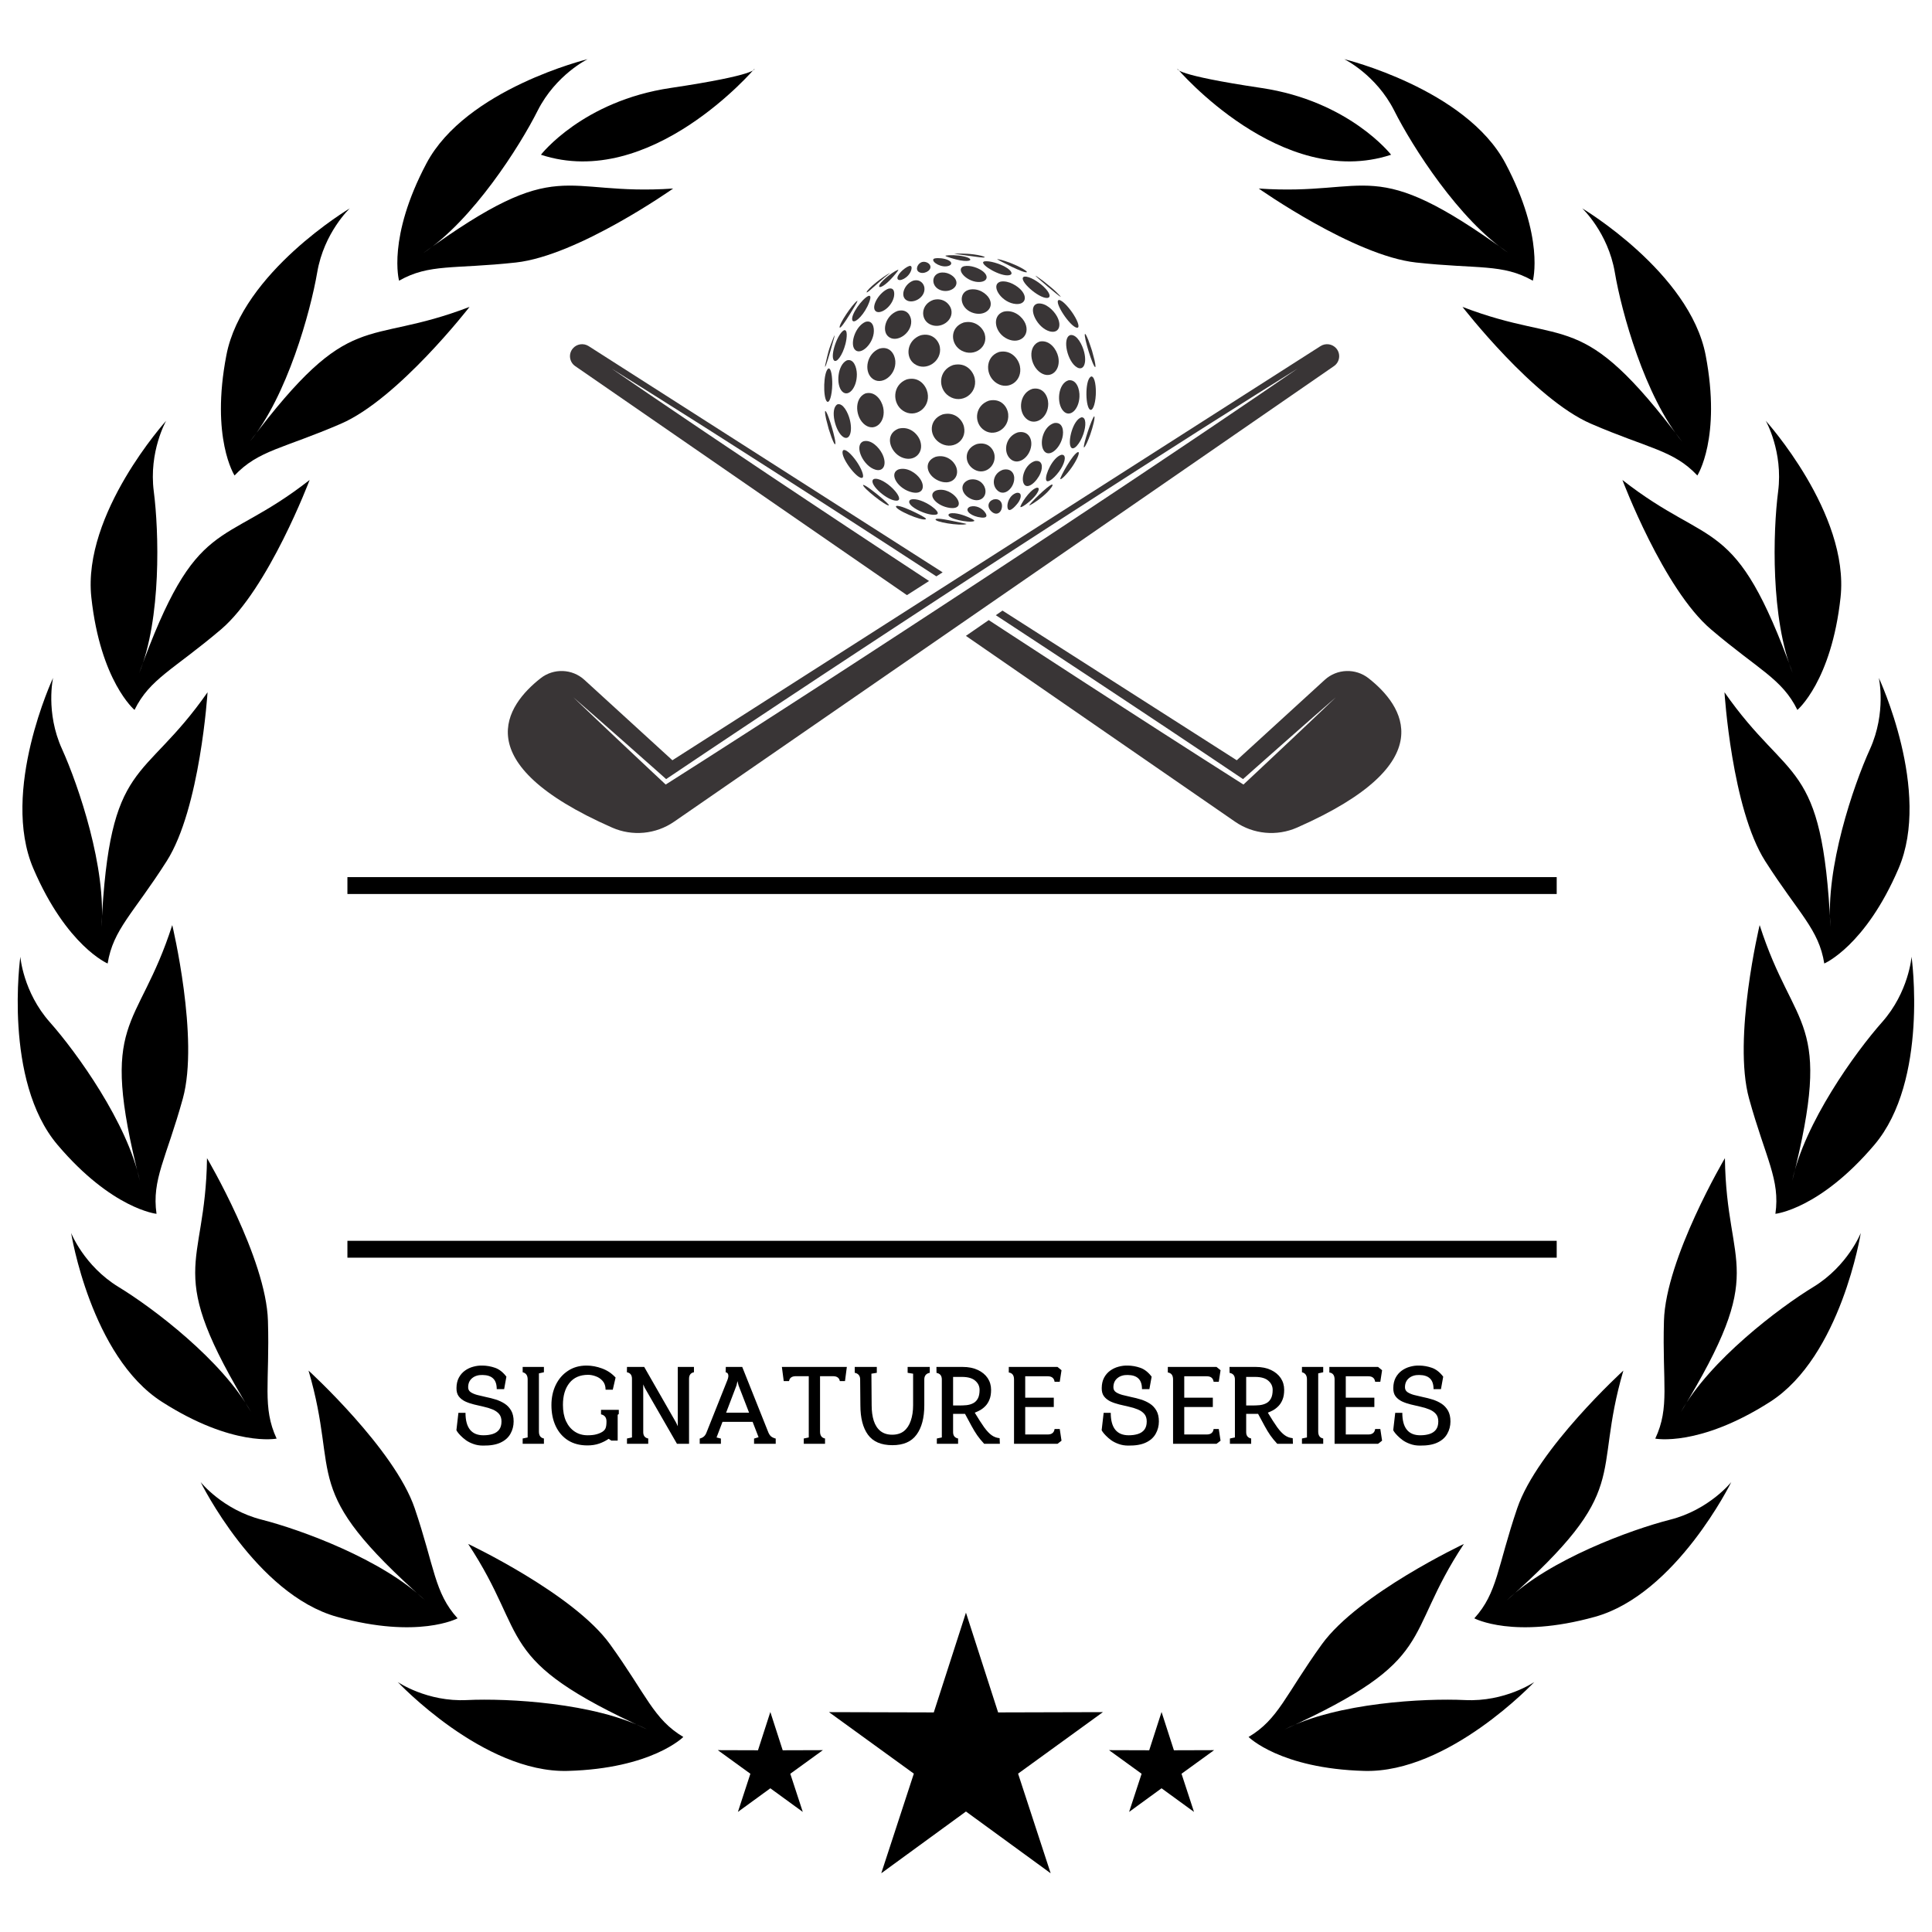 <svg xmlns="http://www.w3.org/2000/svg" xmlns:xlink="http://www.w3.org/1999/xlink" width="500" zoomAndPan="magnify" viewBox="0 0 375 375" height="500" preserveAspectRatio="xMidYMid meet" version="1.2"><defs><clipPath id="f181d3c844"><path d="M 77 11.484 L 131 11.484 L 131 55 L 77 55 Z M 77 11.484 "/></clipPath><clipPath id="1ed06eea23"><path d="M 244 11.484 L 298 11.484 L 298 55 L 244 55 Z M 244 11.484 "/></clipPath><clipPath id="02eec7a3f8"><path d="M 183 49.148 L 189 49.148 L 189 51 L 183 51 Z M 183 49.148 "/></clipPath><clipPath id="223af89681"><path d="M 185 49.148 L 192 49.148 L 192 50 L 185 50 Z M 185 49.148 "/></clipPath></defs><g id="9ffc921d81"><rect x="0" width="375" y="0" height="375" style="fill:#ffffff;fill-opacity:1;stroke:none;"/><rect x="0" width="375" y="0" height="375" style="fill:#ffffff;fill-opacity:1;stroke:none;"/><g clip-rule="nonzero" clip-path="url(#f181d3c844)"><path style=" stroke:none;fill-rule:evenodd;fill:#000000;fill-opacity:1;" d="M 77.461 54.484 C 77.461 54.484 75.117 46.16 82.785 31.691 C 90.477 17.227 114.059 11.484 114.059 11.484 C 114.059 11.484 107.895 14.488 104.363 21.469 C 100.859 28.453 91.742 42.758 82.203 49.082 C 109 29.664 108.633 38.098 130.656 36.594 C 130.656 36.594 112.188 49.637 100.121 50.953 C 88.078 52.27 83.336 51.137 77.461 54.484 Z M 77.461 54.484 "/></g><path style=" stroke:none;fill-rule:evenodd;fill:#000000;fill-opacity:1;" d="M 45.527 92.293 C 45.527 92.293 40.836 85.023 43.945 68.922 C 47.031 52.852 67.898 40.441 67.898 40.441 C 67.898 40.441 62.891 45.129 61.574 52.852 C 60.258 60.543 55.723 76.906 48.477 85.734 C 68.371 59.305 70.531 67.473 91.137 59.57 C 91.137 59.57 77.277 77.461 66.156 82.254 C 55.012 87.078 50.164 87.367 45.527 92.293 Z M 45.527 92.293 "/><path style=" stroke:none;fill-rule:evenodd;fill:#000000;fill-opacity:1;" d="M 26.109 137.797 C 26.109 137.797 19.496 132.238 17.73 115.953 C 15.965 99.672 32.25 81.676 32.25 81.676 C 32.25 81.676 28.848 87.629 29.852 95.402 C 30.852 103.148 31.352 120.09 27.004 130.684 C 38.254 99.566 42.707 106.758 60.098 93.164 C 60.098 93.164 52.113 114.32 42.895 122.172 C 33.645 130.023 29.086 131.738 26.109 137.797 Z M 26.109 137.797 "/><path style=" stroke:none;fill-rule:evenodd;fill:#000000;fill-opacity:1;" d="M 20.891 187.016 C 20.891 187.016 12.934 183.641 6.48 168.598 C 0.023 153.555 10.301 131.578 10.301 131.578 C 10.301 131.578 8.797 138.27 12.039 145.387 C 15.254 152.5 20.707 168.57 19.68 179.953 C 21.289 146.887 27.664 152.445 40.285 134.371 C 40.285 134.371 38.863 156.926 32.352 167.148 C 25.844 177.371 21.973 180.348 20.891 187.016 Z M 20.891 187.016 "/><path style=" stroke:none;fill-rule:evenodd;fill:#000000;fill-opacity:1;" d="M 30.379 235.602 C 30.379 235.602 21.762 234.703 11.168 222.215 C 0.578 209.727 3.949 185.699 3.949 185.699 C 3.949 185.699 4.477 192.547 9.668 198.398 C 14.859 204.246 24.766 218 27.137 229.199 C 18.969 197.133 26.688 200.586 33.434 179.559 C 33.434 179.559 38.703 201.559 35.488 213.23 C 32.25 224.93 29.43 228.91 30.379 235.602 Z M 30.379 235.602 "/><path style=" stroke:none;fill-rule:evenodd;fill:#000000;fill-opacity:1;" d="M 53.695 279.234 C 53.695 279.234 45.211 280.918 31.43 272.094 C 17.625 263.266 13.805 239.316 13.805 239.316 C 13.805 239.316 16.309 245.691 22.973 249.777 C 29.664 253.832 43.184 264.082 48.715 274.07 C 31.512 245.824 39.891 246.852 40.18 224.797 C 40.18 224.797 51.668 244.242 52.008 256.363 C 52.379 268.484 50.852 273.121 53.695 279.234 Z M 53.695 279.234 "/><path style=" stroke:none;fill-rule:evenodd;fill:#000000;fill-opacity:1;" d="M 88.816 314.117 C 88.816 314.117 81.176 318.203 65.422 313.828 C 49.637 309.453 38.941 287.664 38.941 287.664 C 38.941 287.664 43.207 293.039 50.797 294.965 C 58.359 296.887 74.301 302.711 82.52 310.641 C 57.781 288.691 66.105 287.215 59.887 266.031 C 59.887 266.031 76.594 281.262 80.492 292.75 C 84.391 304.238 84.285 309.113 88.816 314.117 Z M 88.816 314.117 "/><path style=" stroke:none;fill-rule:evenodd;fill:#000000;fill-opacity:1;" d="M 132.633 337.145 C 132.633 337.145 126.547 343.285 110.188 343.734 C 93.824 344.18 77.199 326.477 77.199 326.477 C 77.199 326.477 82.863 330.375 90.66 329.98 C 98.461 329.609 115.402 330.48 125.598 335.672 C 95.484 321.945 103.02 318.098 90.871 299.68 C 90.871 299.68 111.32 309.324 118.406 319.152 C 125.492 328.977 126.836 333.695 132.633 337.145 Z M 132.633 337.145 "/><path style=" stroke:none;fill-rule:evenodd;fill:#000000;fill-opacity:1;" d="M 104.996 30.035 C 104.996 30.035 113.082 19.598 130.184 17.07 C 147.285 14.516 146.441 13.355 146.441 13.355 C 146.441 13.355 126.285 37.043 104.996 30.035 Z M 104.996 30.035 "/><g clip-rule="nonzero" clip-path="url(#1ed06eea23)"><path style=" stroke:none;fill-rule:evenodd;fill:#000000;fill-opacity:1;" d="M 297.52 54.484 C 297.52 54.484 299.867 46.16 292.199 31.691 C 284.504 17.227 260.922 11.484 260.922 11.484 C 260.922 11.484 267.09 14.488 270.617 21.469 C 274.125 28.453 283.238 42.758 292.777 49.082 C 266.008 29.664 266.352 38.098 244.324 36.594 C 244.324 36.594 262.82 49.637 274.859 50.953 C 286.902 52.27 291.645 51.137 297.52 54.484 Z M 297.52 54.484 "/></g><path style=" stroke:none;fill-rule:evenodd;fill:#000000;fill-opacity:1;" d="M 329.453 92.293 C 329.453 92.293 334.145 85.023 331.062 68.922 C 327.953 52.852 307.109 40.441 307.109 40.441 C 307.109 40.441 312.117 45.129 313.434 52.852 C 314.727 60.543 319.258 76.906 326.504 85.734 C 306.609 59.305 304.477 67.473 283.871 59.57 C 283.871 59.57 297.703 77.461 308.824 82.254 C 319.969 87.078 324.844 87.367 329.453 92.293 Z M 329.453 92.293 "/><path style=" stroke:none;fill-rule:evenodd;fill:#000000;fill-opacity:1;" d="M 348.871 137.797 C 348.871 137.797 355.484 132.238 357.25 115.953 C 359.016 99.672 342.734 81.676 342.734 81.676 C 342.734 81.676 346.133 87.629 345.133 95.402 C 344.129 103.148 343.656 120.09 347.977 130.684 C 336.727 99.566 332.273 106.758 314.91 93.164 C 314.91 93.164 322.867 114.32 332.117 122.172 C 341.336 130.023 345.895 131.738 348.871 137.797 Z M 348.871 137.797 "/><path style=" stroke:none;fill-rule:evenodd;fill:#000000;fill-opacity:1;" d="M 354.09 187.016 C 354.09 187.016 362.047 183.641 368.5 168.598 C 374.984 153.555 364.68 131.578 364.68 131.578 C 364.68 131.578 366.184 138.27 362.969 145.387 C 359.727 152.5 354.273 168.57 355.301 179.953 C 353.695 146.887 347.344 152.445 334.723 134.371 C 334.723 134.371 336.121 156.926 342.629 167.148 C 349.164 177.371 353.035 180.348 354.09 187.016 Z M 354.09 187.016 "/><path style=" stroke:none;fill-rule:evenodd;fill:#000000;fill-opacity:1;" d="M 344.605 235.602 C 344.605 235.602 353.219 234.703 363.812 222.215 C 374.402 209.727 371.031 185.699 371.031 185.699 C 371.031 185.699 370.504 192.547 365.312 198.398 C 360.125 204.246 350.215 218 347.871 229.199 C 356.012 197.133 348.293 200.586 341.547 179.559 C 341.547 179.559 336.277 201.559 339.492 213.23 C 342.734 224.93 345.555 228.91 344.605 235.602 Z M 344.605 235.602 "/><path style=" stroke:none;fill-rule:evenodd;fill:#000000;fill-opacity:1;" d="M 321.285 279.234 C 321.285 279.234 329.77 280.918 343.578 272.094 C 357.355 263.266 361.176 239.316 361.176 239.316 C 361.176 239.316 358.676 245.691 352.008 249.777 C 345.344 253.832 331.801 264.082 326.266 274.07 C 343.496 245.824 335.094 246.852 334.805 224.797 C 334.805 224.797 323.316 244.242 322.973 256.363 C 322.629 268.484 324.156 273.121 321.285 279.234 Z M 321.285 279.234 "/><path style=" stroke:none;fill-rule:evenodd;fill:#000000;fill-opacity:1;" d="M 286.164 314.117 C 286.164 314.117 293.805 318.203 309.562 313.828 C 325.344 309.453 336.043 287.664 336.043 287.664 C 336.043 287.664 331.773 293.039 324.184 294.965 C 316.621 296.887 300.684 302.711 292.461 310.641 C 317.203 288.691 308.902 287.215 315.094 266.031 C 315.094 266.031 298.391 281.262 294.492 292.75 C 290.59 304.238 290.695 309.113 286.164 314.117 Z M 286.164 314.117 "/><path style=" stroke:none;fill-rule:evenodd;fill:#000000;fill-opacity:1;" d="M 242.348 337.145 C 242.348 337.145 248.461 343.285 264.824 343.734 C 281.184 344.18 297.809 326.477 297.809 326.477 C 297.809 326.477 292.145 330.375 284.32 329.98 C 276.52 329.609 259.578 330.48 249.383 335.672 C 279.5 321.945 271.988 318.098 284.137 299.68 C 284.137 299.68 263.688 309.324 256.574 319.152 C 249.488 328.977 248.172 333.695 242.348 337.145 Z M 242.348 337.145 "/><path style=" stroke:none;fill-rule:evenodd;fill:#000000;fill-opacity:1;" d="M 270.012 30.035 C 270.012 30.035 261.898 19.598 244.797 17.07 C 227.699 14.516 228.543 13.355 228.543 13.355 C 228.543 13.355 248.699 37.043 270.012 30.035 Z M 270.012 30.035 "/><path style=" stroke:none;fill-rule:evenodd;fill:#000000;fill-opacity:1;" d="M 187.492 313.012 L 193.734 332.379 L 214.074 332.324 L 197.609 344.262 L 203.934 363.602 L 187.492 351.613 L 171.051 363.602 L 177.375 344.262 L 160.906 332.324 L 181.246 332.379 Z M 187.492 313.012 "/><path style=" stroke:none;fill-rule:evenodd;fill:#000000;fill-opacity:1;" d="M 225.457 332.297 L 227.855 339.727 L 235.656 339.703 L 229.332 344.285 L 231.754 351.691 L 225.457 347.105 L 219.16 351.691 L 221.586 344.285 L 215.262 339.703 L 223.062 339.727 Z M 225.457 332.297 "/><path style=" stroke:none;fill-rule:evenodd;fill:#000000;fill-opacity:1;" d="M 149.523 332.297 L 151.922 339.727 L 159.719 339.703 L 153.395 344.285 L 155.82 351.691 L 149.523 347.105 L 143.227 351.691 L 145.648 344.285 L 139.328 339.703 L 147.125 339.727 Z M 149.523 332.297 "/><g style="fill:#000000;fill-opacity:1;"><g transform="translate(87.447, 280.243)"><path style="stroke:none" d="M 6.219 -15.188 C 7.039 -15.176 7.852 -15.031 8.656 -14.75 C 9.457 -14.469 10.188 -13.895 10.844 -13.031 L 10.406 -10.609 L 8.969 -10.609 C 8.969 -11.547 8.738 -12.234 8.281 -12.672 C 7.832 -13.117 7.141 -13.348 6.203 -13.359 C 5.391 -13.379 4.723 -13.176 4.203 -12.75 C 3.68 -12.32 3.422 -11.727 3.422 -10.969 C 3.422 -10.57 3.582 -10.258 3.906 -10.031 C 4.227 -9.812 4.648 -9.629 5.172 -9.484 C 5.691 -9.348 6.266 -9.211 6.891 -9.078 C 7.523 -8.953 8.156 -8.789 8.781 -8.594 C 9.414 -8.395 9.988 -8.129 10.5 -7.797 C 11.02 -7.461 11.441 -7.016 11.766 -6.453 C 12.086 -5.898 12.25 -5.195 12.25 -4.344 C 12.25 -3.469 12.039 -2.664 11.625 -1.938 C 11.219 -1.207 10.578 -0.641 9.703 -0.234 C 8.836 0.172 7.703 0.363 6.297 0.344 C 5.617 0.344 5 0.238 4.438 0.031 C 3.883 -0.164 3.398 -0.41 2.984 -0.703 C 2.578 -1.004 2.234 -1.301 1.953 -1.594 C 1.672 -1.883 1.461 -2.129 1.328 -2.328 C 1.203 -2.535 1.141 -2.641 1.141 -2.641 L 1.531 -6.016 L 2.906 -6.016 C 2.906 -3.109 4.066 -1.656 6.391 -1.656 C 7.055 -1.656 7.656 -1.738 8.188 -1.906 C 8.727 -2.082 9.145 -2.363 9.438 -2.75 C 9.738 -3.145 9.891 -3.676 9.891 -4.344 C 9.891 -4.945 9.734 -5.43 9.422 -5.797 C 9.109 -6.16 8.688 -6.453 8.156 -6.672 C 7.633 -6.891 7.055 -7.066 6.422 -7.203 C 5.797 -7.348 5.172 -7.492 4.547 -7.641 C 3.922 -7.797 3.348 -7.992 2.828 -8.234 C 2.316 -8.484 1.906 -8.812 1.594 -9.219 C 1.289 -9.625 1.145 -10.16 1.156 -10.828 C 1.164 -11.609 1.316 -12.273 1.609 -12.828 C 1.91 -13.391 2.305 -13.848 2.797 -14.203 C 3.285 -14.555 3.828 -14.812 4.422 -14.969 C 5.016 -15.133 5.613 -15.207 6.219 -15.188 Z M 6.219 -15.188 "/></g></g><g style="fill:#000000;fill-opacity:1;"><g transform="translate(100.824, 280.243)"><path style="stroke:none" d="M 0.625 0 L 0.625 -1.031 L 1.594 -1.234 L 1.594 -12.516 C 1.594 -13.273 1.27 -13.734 0.625 -13.891 L 0.625 -14.922 L 4.75 -14.922 L 4.75 -13.891 L 3.781 -13.672 L 3.781 -2.375 C 3.781 -1.602 4.102 -1.156 4.75 -1.031 L 4.75 0 Z M 0.625 0 "/></g></g><g style="fill:#000000;fill-opacity:1;"><g transform="translate(106.157, 280.243)"><path style="stroke:none" d="M 7.859 0.312 C 6.41 0.312 5.164 -0.008 4.125 -0.656 C 3.082 -1.312 2.281 -2.227 1.719 -3.406 C 1.156 -4.582 0.875 -5.953 0.875 -7.516 C 0.875 -8.973 1.156 -10.281 1.719 -11.438 C 2.281 -12.594 3.07 -13.504 4.094 -14.172 C 5.113 -14.848 6.312 -15.188 7.688 -15.188 C 8.688 -15.188 9.691 -15 10.703 -14.625 C 11.723 -14.25 12.598 -13.66 13.328 -12.859 L 12.781 -10.5 L 11.391 -10.5 C 11.379 -11.219 11.188 -11.785 10.812 -12.203 C 10.438 -12.629 9.988 -12.93 9.469 -13.109 C 8.957 -13.297 8.469 -13.391 8 -13.391 C 6.414 -13.391 5.203 -12.859 4.359 -11.797 C 3.523 -10.742 3.109 -9.332 3.109 -7.562 C 3.109 -6.344 3.305 -5.289 3.703 -4.406 C 4.109 -3.531 4.672 -2.852 5.391 -2.375 C 6.109 -1.895 6.945 -1.656 7.906 -1.656 C 8.602 -1.656 9.188 -1.723 9.656 -1.859 C 10.125 -1.992 10.516 -2.164 10.828 -2.375 C 11.117 -2.582 11.312 -2.82 11.406 -3.094 C 11.508 -3.375 11.562 -3.789 11.562 -4.344 C 11.562 -5.102 11.207 -5.562 10.5 -5.719 L 10.5 -6.594 L 13.953 -6.594 L 13.953 -5.797 L 13.734 -5.625 L 13.734 -0.625 L 12.5 -0.625 L 11.984 -0.969 C 11.441 -0.594 10.832 -0.285 10.156 -0.047 C 9.477 0.191 8.711 0.312 7.859 0.312 Z M 7.859 0.312 "/></g></g><g style="fill:#000000;fill-opacity:1;"><g transform="translate(120.962, 280.243)"><path style="stroke:none" d="M 0.734 0 L 0.734 -1.031 L 1.703 -1.234 L 1.703 -12.625 C 1.703 -13.344 1.375 -13.766 0.719 -13.891 L 0.734 -14.922 L 4.078 -14.922 L 10.297 -4.062 L 10.594 -3.406 L 10.594 -14.922 L 13.734 -14.922 L 13.734 -13.891 C 13.098 -13.766 12.781 -13.344 12.781 -12.625 L 12.781 0 L 10.438 0 L 4.188 -10.859 L 3.891 -11.531 L 3.891 -2.266 C 3.891 -1.566 4.211 -1.156 4.859 -1.031 L 4.859 0 Z M 0.734 0 "/></g></g><g style="fill:#000000;fill-opacity:1;"><g transform="translate(135.41, 280.243)"><path style="stroke:none" d="M 13.719 -2.234 C 13.863 -1.891 14.039 -1.625 14.25 -1.438 C 14.469 -1.258 14.77 -1.117 15.156 -1.016 L 15.156 0 L 10.953 0 L 10.953 -1.016 L 11.828 -1.281 L 10.672 -4.266 L 4.828 -4.266 L 3.672 -1.234 L 4.516 -1.016 L 4.516 0 L 0.406 0 L 0.406 -1.016 C 0.77 -1.117 1.047 -1.258 1.234 -1.438 C 1.43 -1.613 1.594 -1.863 1.719 -2.188 L 5.797 -12.422 C 5.953 -12.828 6 -13.16 5.938 -13.422 C 5.883 -13.68 5.719 -13.836 5.438 -13.891 L 5.469 -14.922 L 8.656 -14.922 Z M 5.531 -6.047 L 9.984 -6.047 L 7.938 -11.344 L 7.734 -12.172 L 7.547 -11.344 Z M 5.531 -6.047 "/></g></g><g style="fill:#000000;fill-opacity:1;"><g transform="translate(150.95, 280.243)"><path style="stroke:none" d="M 0.812 -14.922 L 13.422 -14.922 L 13.062 -12.172 L 12.062 -12.172 C 11.945 -12.805 11.504 -13.125 10.734 -13.125 L 8.219 -13.125 L 8.219 -2.375 C 8.219 -1.602 8.539 -1.156 9.188 -1.031 L 9.188 0 L 5.062 0 L 5.062 -1.031 L 6.031 -1.234 L 6.031 -13.125 L 3.531 -13.125 C 2.75 -13.125 2.305 -12.805 2.203 -12.172 L 1.172 -12.172 Z M 0.812 -14.922 "/></g></g><g style="fill:#000000;fill-opacity:1;"><g transform="translate(165.187, 280.243)"><path style="stroke:none" d="M 15.281 -14.922 L 15.281 -13.781 C 14.938 -13.727 14.672 -13.586 14.484 -13.359 C 14.305 -13.141 14.219 -12.852 14.219 -12.5 L 14.219 -7.484 C 14.219 -5.047 13.719 -3.145 12.719 -1.781 C 11.727 -0.414 10.164 0.266 8.031 0.266 C 5.852 0.266 4.27 -0.41 3.281 -1.766 C 2.301 -3.117 1.812 -5.023 1.812 -7.484 L 1.766 -12.516 C 1.766 -12.867 1.672 -13.156 1.484 -13.375 C 1.297 -13.594 1.039 -13.727 0.719 -13.781 L 0.719 -14.922 L 5 -14.922 L 5 -13.781 L 3.953 -13.609 L 4 -7.484 C 4 -6.348 4.133 -5.348 4.406 -4.484 C 4.688 -3.617 5.125 -2.945 5.719 -2.469 C 6.32 -2 7.078 -1.766 7.984 -1.766 C 8.91 -1.766 9.672 -2 10.266 -2.469 C 10.859 -2.945 11.301 -3.617 11.594 -4.484 C 11.895 -5.348 12.047 -6.348 12.047 -7.484 L 12.047 -13.609 L 10.984 -13.781 L 10.984 -14.922 Z M 15.281 -14.922 "/></g></g><g style="fill:#000000;fill-opacity:1;"><g transform="translate(181.042, 280.243)"><path style="stroke:none" d="M 0.797 0 L 0.797 -1.031 L 1.766 -1.234 L 1.766 -12.484 C 1.766 -13.223 1.422 -13.648 0.734 -13.766 L 0.719 -14.922 L 5.812 -14.922 C 6.938 -14.922 7.91 -14.727 8.734 -14.344 C 9.566 -13.957 10.207 -13.43 10.656 -12.766 C 11.102 -12.098 11.328 -11.336 11.328 -10.484 C 11.328 -9.723 11.223 -9.094 11.016 -8.594 C 10.816 -8.094 10.555 -7.676 10.234 -7.344 C 9.91 -7.008 9.566 -6.738 9.203 -6.531 C 8.836 -6.332 8.488 -6.172 8.156 -6.047 C 8.863 -4.867 9.473 -3.922 9.984 -3.203 C 10.504 -2.492 10.992 -1.977 11.453 -1.656 C 11.91 -1.332 12.422 -1.145 12.984 -1.094 L 13.031 0 L 9.984 0 C 9.461 -0.562 9.016 -1.109 8.641 -1.641 C 8.273 -2.172 7.91 -2.77 7.547 -3.438 C 7.191 -4.102 6.766 -4.895 6.266 -5.812 L 3.953 -5.812 L 3.953 -2.266 C 3.953 -1.578 4.273 -1.164 4.922 -1.031 L 4.922 0 Z M 3.953 -7.438 L 5.078 -7.438 C 5.586 -7.438 6.078 -7.457 6.547 -7.5 C 7.023 -7.551 7.457 -7.676 7.844 -7.875 C 8.227 -8.07 8.531 -8.375 8.75 -8.781 C 8.977 -9.188 9.094 -9.75 9.094 -10.469 C 9.094 -11.164 8.816 -11.754 8.266 -12.234 C 7.723 -12.723 6.879 -12.973 5.734 -12.984 C 5.492 -12.992 5.203 -12.992 4.859 -12.984 C 4.516 -12.984 4.211 -12.984 3.953 -12.984 Z M 3.953 -7.438 "/></g></g><g style="fill:#000000;fill-opacity:1;"><g transform="translate(195.196, 280.243)"><path style="stroke:none" d="M 1.625 0 L 1.625 -12.5 C 1.625 -13.301 1.285 -13.75 0.609 -13.844 L 0.609 -14.922 L 10.062 -14.922 L 10.844 -14.281 L 10.5 -12.047 L 9.5 -12.047 C 9.395 -12.754 8.953 -13.109 8.172 -13.109 L 3.797 -13.109 L 3.797 -8.953 L 9.344 -8.953 L 9.344 -7.141 L 3.797 -7.141 L 3.797 -1.812 L 8.172 -1.812 C 8.953 -1.812 9.395 -2.164 9.5 -2.875 L 10.5 -2.875 L 10.844 -0.609 L 10.062 0 Z M 1.625 0 "/></g></g><g style="fill:#000000;fill-opacity:1;"><g transform="translate(207.061, 280.243)"><path style="stroke:none" d=""/></g></g><g style="fill:#000000;fill-opacity:1;"><g transform="translate(212.689, 280.243)"><path style="stroke:none" d="M 6.219 -15.188 C 7.039 -15.176 7.852 -15.031 8.656 -14.75 C 9.457 -14.469 10.188 -13.895 10.844 -13.031 L 10.406 -10.609 L 8.969 -10.609 C 8.969 -11.547 8.738 -12.234 8.281 -12.672 C 7.832 -13.117 7.141 -13.348 6.203 -13.359 C 5.391 -13.379 4.723 -13.176 4.203 -12.75 C 3.68 -12.32 3.422 -11.727 3.422 -10.969 C 3.422 -10.57 3.582 -10.258 3.906 -10.031 C 4.227 -9.812 4.648 -9.629 5.172 -9.484 C 5.691 -9.348 6.266 -9.211 6.891 -9.078 C 7.523 -8.953 8.156 -8.789 8.781 -8.594 C 9.414 -8.395 9.988 -8.129 10.5 -7.797 C 11.02 -7.461 11.441 -7.016 11.766 -6.453 C 12.086 -5.898 12.25 -5.195 12.25 -4.344 C 12.25 -3.469 12.039 -2.664 11.625 -1.938 C 11.219 -1.207 10.578 -0.641 9.703 -0.234 C 8.836 0.172 7.703 0.363 6.297 0.344 C 5.617 0.344 5 0.238 4.438 0.031 C 3.883 -0.164 3.398 -0.41 2.984 -0.703 C 2.578 -1.004 2.234 -1.301 1.953 -1.594 C 1.672 -1.883 1.461 -2.129 1.328 -2.328 C 1.203 -2.535 1.141 -2.641 1.141 -2.641 L 1.531 -6.016 L 2.906 -6.016 C 2.906 -3.109 4.066 -1.656 6.391 -1.656 C 7.055 -1.656 7.656 -1.738 8.188 -1.906 C 8.727 -2.082 9.145 -2.363 9.438 -2.75 C 9.738 -3.145 9.891 -3.676 9.891 -4.344 C 9.891 -4.945 9.734 -5.43 9.422 -5.797 C 9.109 -6.16 8.688 -6.453 8.156 -6.672 C 7.633 -6.891 7.055 -7.066 6.422 -7.203 C 5.797 -7.348 5.172 -7.492 4.547 -7.641 C 3.922 -7.797 3.348 -7.992 2.828 -8.234 C 2.316 -8.484 1.906 -8.812 1.594 -9.219 C 1.289 -9.625 1.145 -10.16 1.156 -10.828 C 1.164 -11.609 1.316 -12.273 1.609 -12.828 C 1.91 -13.391 2.305 -13.848 2.797 -14.203 C 3.285 -14.555 3.828 -14.812 4.422 -14.969 C 5.016 -15.133 5.613 -15.207 6.219 -15.188 Z M 6.219 -15.188 "/></g></g><g style="fill:#000000;fill-opacity:1;"><g transform="translate(226.065, 280.243)"><path style="stroke:none" d="M 1.625 0 L 1.625 -12.5 C 1.625 -13.301 1.285 -13.75 0.609 -13.844 L 0.609 -14.922 L 10.062 -14.922 L 10.844 -14.281 L 10.5 -12.047 L 9.5 -12.047 C 9.395 -12.754 8.953 -13.109 8.172 -13.109 L 3.797 -13.109 L 3.797 -8.953 L 9.344 -8.953 L 9.344 -7.141 L 3.797 -7.141 L 3.797 -1.812 L 8.172 -1.812 C 8.953 -1.812 9.395 -2.164 9.5 -2.875 L 10.5 -2.875 L 10.844 -0.609 L 10.062 0 Z M 1.625 0 "/></g></g><g style="fill:#000000;fill-opacity:1;"><g transform="translate(237.93, 280.243)"><path style="stroke:none" d="M 0.797 0 L 0.797 -1.031 L 1.766 -1.234 L 1.766 -12.484 C 1.766 -13.223 1.422 -13.648 0.734 -13.766 L 0.719 -14.922 L 5.812 -14.922 C 6.938 -14.922 7.91 -14.727 8.734 -14.344 C 9.566 -13.957 10.207 -13.43 10.656 -12.766 C 11.102 -12.098 11.328 -11.336 11.328 -10.484 C 11.328 -9.723 11.223 -9.094 11.016 -8.594 C 10.816 -8.094 10.555 -7.676 10.234 -7.344 C 9.91 -7.008 9.566 -6.738 9.203 -6.531 C 8.836 -6.332 8.488 -6.172 8.156 -6.047 C 8.863 -4.867 9.473 -3.922 9.984 -3.203 C 10.504 -2.492 10.992 -1.977 11.453 -1.656 C 11.91 -1.332 12.422 -1.145 12.984 -1.094 L 13.031 0 L 9.984 0 C 9.461 -0.562 9.016 -1.109 8.641 -1.641 C 8.273 -2.172 7.91 -2.77 7.547 -3.438 C 7.191 -4.102 6.766 -4.895 6.266 -5.812 L 3.953 -5.812 L 3.953 -2.266 C 3.953 -1.578 4.273 -1.164 4.922 -1.031 L 4.922 0 Z M 3.953 -7.438 L 5.078 -7.438 C 5.586 -7.438 6.078 -7.457 6.547 -7.5 C 7.023 -7.551 7.457 -7.676 7.844 -7.875 C 8.227 -8.07 8.531 -8.375 8.75 -8.781 C 8.977 -9.188 9.094 -9.75 9.094 -10.469 C 9.094 -11.164 8.816 -11.754 8.266 -12.234 C 7.723 -12.723 6.879 -12.973 5.734 -12.984 C 5.492 -12.992 5.203 -12.992 4.859 -12.984 C 4.516 -12.984 4.211 -12.984 3.953 -12.984 Z M 3.953 -7.438 "/></g></g><g style="fill:#000000;fill-opacity:1;"><g transform="translate(252.084, 280.243)"><path style="stroke:none" d="M 0.625 0 L 0.625 -1.031 L 1.594 -1.234 L 1.594 -12.516 C 1.594 -13.273 1.27 -13.734 0.625 -13.891 L 0.625 -14.922 L 4.75 -14.922 L 4.75 -13.891 L 3.781 -13.672 L 3.781 -2.375 C 3.781 -1.602 4.102 -1.156 4.75 -1.031 L 4.75 0 Z M 0.625 0 "/></g></g><g style="fill:#000000;fill-opacity:1;"><g transform="translate(257.418, 280.243)"><path style="stroke:none" d="M 1.625 0 L 1.625 -12.5 C 1.625 -13.301 1.285 -13.75 0.609 -13.844 L 0.609 -14.922 L 10.062 -14.922 L 10.844 -14.281 L 10.5 -12.047 L 9.5 -12.047 C 9.395 -12.754 8.953 -13.109 8.172 -13.109 L 3.797 -13.109 L 3.797 -8.953 L 9.344 -8.953 L 9.344 -7.141 L 3.797 -7.141 L 3.797 -1.812 L 8.172 -1.812 C 8.953 -1.812 9.395 -2.164 9.5 -2.875 L 10.5 -2.875 L 10.844 -0.609 L 10.062 0 Z M 1.625 0 "/></g></g><g style="fill:#000000;fill-opacity:1;"><g transform="translate(269.282, 280.243)"><path style="stroke:none" d="M 6.219 -15.188 C 7.039 -15.176 7.852 -15.031 8.656 -14.75 C 9.457 -14.469 10.188 -13.895 10.844 -13.031 L 10.406 -10.609 L 8.969 -10.609 C 8.969 -11.547 8.738 -12.234 8.281 -12.672 C 7.832 -13.117 7.141 -13.348 6.203 -13.359 C 5.391 -13.379 4.723 -13.176 4.203 -12.75 C 3.68 -12.32 3.422 -11.727 3.422 -10.969 C 3.422 -10.57 3.582 -10.258 3.906 -10.031 C 4.227 -9.812 4.648 -9.629 5.172 -9.484 C 5.691 -9.348 6.266 -9.211 6.891 -9.078 C 7.523 -8.953 8.156 -8.789 8.781 -8.594 C 9.414 -8.395 9.988 -8.129 10.5 -7.797 C 11.02 -7.461 11.441 -7.016 11.766 -6.453 C 12.086 -5.898 12.25 -5.195 12.25 -4.344 C 12.25 -3.469 12.039 -2.664 11.625 -1.938 C 11.219 -1.207 10.578 -0.641 9.703 -0.234 C 8.836 0.172 7.703 0.363 6.297 0.344 C 5.617 0.344 5 0.238 4.438 0.031 C 3.883 -0.164 3.398 -0.41 2.984 -0.703 C 2.578 -1.004 2.234 -1.301 1.953 -1.594 C 1.672 -1.883 1.461 -2.129 1.328 -2.328 C 1.203 -2.535 1.141 -2.641 1.141 -2.641 L 1.531 -6.016 L 2.906 -6.016 C 2.906 -3.109 4.066 -1.656 6.391 -1.656 C 7.055 -1.656 7.656 -1.738 8.188 -1.906 C 8.727 -2.082 9.145 -2.363 9.438 -2.75 C 9.738 -3.145 9.891 -3.676 9.891 -4.344 C 9.891 -4.945 9.734 -5.43 9.422 -5.797 C 9.109 -6.16 8.688 -6.453 8.156 -6.672 C 7.633 -6.891 7.055 -7.066 6.422 -7.203 C 5.797 -7.348 5.172 -7.492 4.547 -7.641 C 3.922 -7.797 3.348 -7.992 2.828 -8.234 C 2.316 -8.484 1.906 -8.812 1.594 -9.219 C 1.289 -9.625 1.145 -10.16 1.156 -10.828 C 1.164 -11.609 1.316 -12.273 1.609 -12.828 C 1.91 -13.391 2.305 -13.848 2.797 -14.203 C 3.285 -14.555 3.828 -14.812 4.422 -14.969 C 5.016 -15.133 5.613 -15.207 6.219 -15.188 Z M 6.219 -15.188 "/></g></g><path style="fill:none;stroke-width:2;stroke-linecap:butt;stroke-linejoin:miter;stroke:#000000;stroke-opacity:1;stroke-miterlimit:4;" d="M -0.001 1.001 L 143.384 1.001 " transform="matrix(1.637,-0,0,1.637,67.435,240.839)"/><path style="fill:none;stroke-width:2;stroke-linecap:butt;stroke-linejoin:miter;stroke:#000000;stroke-opacity:1;stroke-miterlimit:4;" d="M -0.001 1.001 L 143.384 1.001 " transform="matrix(1.637,-0,0,1.637,67.435,170.249)"/><path style=" stroke:none;fill-rule:nonzero;fill:#393536;fill-opacity:1;" d="M 170.777 54.645 C 168.523 56.648 168.391 56.77 168.207 56.746 C 168.219 56.145 171.477 53.598 172.75 52.973 C 172.711 53.031 172.711 53.031 172.469 53.219 C 171.996 53.59 171.527 53.977 170.777 54.645 "/><path style=" stroke:none;fill-rule:nonzero;fill:#393536;fill-opacity:1;" d="M 173.371 53.688 C 171.715 55.574 170.648 55.984 170.641 55.57 C 170.633 54.836 173.105 52.852 174.246 52.387 C 174.273 52.379 174.312 52.371 174.344 52.367 L 174.371 52.395 C 174.32 52.605 173.41 53.645 173.371 53.688 "/><path style=" stroke:none;fill-rule:nonzero;fill:#393536;fill-opacity:1;" d="M 176.828 52.551 C 176.309 53.977 174.523 54.762 174.23 54.152 C 173.91 53.488 175.473 51.996 176.465 51.633 C 177.234 51.422 176.848 52.508 176.828 52.551 "/><path style=" stroke:none;fill-rule:nonzero;fill:#393536;fill-opacity:1;" d="M 180.504 51.449 C 180.98 52.32 179.656 53.203 178.656 52.926 C 177.609 52.637 177.914 51.422 178.703 50.973 C 178.797 50.918 178.887 50.887 178.953 50.863 C 179.621 50.695 180.277 51.035 180.504 51.449 "/><path style=" stroke:none;fill-rule:nonzero;fill:#393536;fill-opacity:1;" d="M 184.02 50.477 C 184.84 50.863 184.777 51.359 184.207 51.578 C 182.824 52.109 180.84 50.902 181.164 50.32 C 181.215 50.227 181.336 50.191 181.422 50.164 C 182.031 50.023 183.246 50.117 184.02 50.477 "/><g clip-rule="nonzero" clip-path="url(#02eec7a3f8)"><path style=" stroke:none;fill-rule:nonzero;fill:#393536;fill-opacity:1;" d="M 187 49.75 C 188.145 49.992 188.539 50.344 188.246 50.527 C 188.047 50.656 187.426 50.73 186.34 50.531 C 185.418 50.359 183.543 49.801 183.504 49.656 C 183.523 49.629 183.539 49.621 183.613 49.602 C 184.195 49.488 185.762 49.488 187 49.75 "/></g><g clip-rule="nonzero" clip-path="url(#223af89681)"><path style=" stroke:none;fill-rule:nonzero;fill:#393536;fill-opacity:1;" d="M 189.02 49.379 C 190.031 49.512 191.129 49.758 191.137 49.934 C 191.094 49.965 191.004 50.031 190.109 49.93 C 190.066 49.926 185.293 49.285 185.234 49.266 L 185.262 49.254 C 185.574 49.215 187.234 49.148 189.02 49.379 "/></g><path style=" stroke:none;fill-rule:nonzero;fill:#393536;fill-opacity:1;" d="M 165.059 60.828 C 163.887 62.73 163.191 63.664 162.984 63.602 C 162.727 63.027 165.457 59.016 166.375 58.395 L 166.414 58.379 C 166.445 58.445 166.48 58.523 165.059 60.828 "/><path style=" stroke:none;fill-rule:nonzero;fill:#393536;fill-opacity:1;" d="M 168.348 59.504 C 167.277 61.637 165.695 62.906 165.434 62.152 C 165.078 61.137 167.285 58.023 168.562 57.434 C 169.523 57.141 168.359 59.48 168.348 59.504 "/><path style=" stroke:none;fill-rule:nonzero;fill:#393536;fill-opacity:1;" d="M 173.484 57.73 C 172.93 59.855 170.523 61.266 169.832 60.246 C 169.164 59.258 170.727 56.707 172.406 56.047 C 173.746 55.668 173.637 57.133 173.484 57.73 "/><path style=" stroke:none;fill-rule:nonzero;fill:#393536;fill-opacity:1;" d="M 179.43 55.863 C 179.656 57.871 176.945 59.188 175.758 58.129 C 174.738 57.215 175.629 55.062 177.273 54.473 C 178.613 54.125 179.34 55.078 179.43 55.863 "/><path style=" stroke:none;fill-rule:nonzero;fill:#393536;fill-opacity:1;" d="M 185.418 54.137 C 186.293 55.566 184.535 56.812 182.859 56.406 C 181.012 55.961 180.648 53.961 181.879 53.176 C 182.051 53.07 182.219 53.008 182.355 52.965 C 183.758 52.633 185.016 53.465 185.418 54.137 "/><path style=" stroke:none;fill-rule:nonzero;fill:#393536;fill-opacity:1;" d="M 190.844 52.719 C 191.945 53.637 191.625 54.633 190.199 54.73 C 188.047 54.875 185.828 52.805 186.664 51.918 C 186.801 51.773 186.965 51.723 187.137 51.668 C 188.348 51.418 190.004 52.02 190.844 52.719 "/><path style=" stroke:none;fill-rule:nonzero;fill:#393536;fill-opacity:1;" d="M 195.078 51.785 C 196.344 52.492 196.723 53.234 195.91 53.41 C 194.258 53.766 190.383 51.457 190.855 50.848 C 190.91 50.781 191.016 50.75 191.098 50.727 C 192.078 50.582 193.945 51.156 195.078 51.785 "/><path style=" stroke:none;fill-rule:nonzero;fill:#393536;fill-opacity:1;" d="M 197.289 51.531 C 198.246 51.973 199.293 52.559 199.328 52.809 C 198.945 53.238 193.59 50.391 193.559 50.336 C 193.574 50.324 193.594 50.316 193.613 50.305 C 194.051 50.312 195.664 50.781 197.289 51.531 "/><path style=" stroke:none;fill-rule:nonzero;fill:#393536;fill-opacity:1;" d="M 161.188 68.105 C 160.383 70.879 160.23 71.105 160.176 71.188 L 160.145 71.176 C 160.145 71.098 160.145 71.027 160.199 70.746 L 160.203 70.73 C 160.82 68.074 160.82 68.074 161.289 66.777 L 161.801 65.465 C 161.906 65.215 161.938 65.164 161.973 65.109 L 161.996 65.121 C 161.988 65.223 161.977 65.391 161.188 68.105 "/><path style=" stroke:none;fill-rule:nonzero;fill:#393536;fill-opacity:1;" d="M 164.105 66.754 C 163.543 68.957 162.328 70.629 161.82 69.891 C 161.148 68.902 162.551 64.793 163.801 64.105 C 164.574 63.859 164.398 65.598 164.105 66.754 "/><path style=" stroke:none;fill-rule:nonzero;fill:#393536;fill-opacity:1;" d="M 169.578 64.738 C 169.215 67.156 166.809 69.105 165.848 67.758 C 164.98 66.543 166.074 63.289 167.988 62.473 C 169.379 62.066 169.754 63.551 169.578 64.738 "/><path style=" stroke:none;fill-rule:nonzero;fill:#393536;fill-opacity:1;" d="M 176.867 62.344 C 176.953 64.746 173.922 66.723 172.367 65.273 C 171.117 64.117 171.902 61.227 174.211 60.359 C 176.078 59.855 176.832 61.309 176.867 62.344 "/><path style=" stroke:none;fill-rule:nonzero;fill:#393536;fill-opacity:1;" d="M 184.617 60.012 C 185.207 62.176 182.559 64.023 180.453 62.922 C 178.598 61.949 178.715 59.059 181.18 58.203 C 183.082 57.73 184.332 58.977 184.617 60.012 "/><path style=" stroke:none;fill-rule:nonzero;fill:#393536;fill-opacity:1;" d="M 192.027 57.969 C 193.004 59.758 191.27 61.387 189.035 60.781 C 186.496 60.09 185.945 57.281 187.656 56.402 C 187.781 56.34 187.961 56.277 188.094 56.234 C 189.934 55.828 191.504 57.004 192.027 57.969 "/><path style=" stroke:none;fill-rule:nonzero;fill:#393536;fill-opacity:1;" d="M 198.316 56.434 C 199.465 57.832 198.902 59.129 197.195 59.008 C 194.59 58.82 192.508 55.848 193.746 54.883 C 193.902 54.762 194.086 54.707 194.23 54.66 C 195.793 54.383 197.594 55.555 198.316 56.434 "/><path style=" stroke:none;fill-rule:nonzero;fill:#393536;fill-opacity:1;" d="M 202.574 55.648 C 203.816 56.824 204.098 57.824 203.195 57.832 C 201.512 57.848 197.734 54.465 198.652 53.766 C 198.707 53.727 198.789 53.703 198.855 53.688 C 199.898 53.602 201.66 54.785 202.574 55.648 "/><path style=" stroke:none;fill-rule:nonzero;fill:#393536;fill-opacity:1;" d="M 205.723 57.398 C 205.836 57.516 205.863 57.555 205.887 57.598 L 205.871 57.621 C 205.418 57.422 201.266 53.883 200.996 53.539 L 201.008 53.52 C 201.078 53.551 201.105 53.566 201.297 53.691 L 202.492 54.539 C 204.621 56.266 204.621 56.266 205.586 57.25 L 205.648 57.316 C 205.672 57.34 205.703 57.371 205.723 57.398 "/><path style=" stroke:none;fill-rule:nonzero;fill:#393536;fill-opacity:1;" d="M 161.539 74.57 C 161.508 76.805 160.965 78.477 160.457 77.879 C 159.746 77.039 159.805 72.254 160.773 71.527 C 161.359 71.324 161.555 73.285 161.539 74.57 "/><path style=" stroke:none;fill-rule:nonzero;fill:#393536;fill-opacity:1;" d="M 166.316 72.645 C 166.34 75.258 164.656 77.211 163.449 75.969 C 162.215 74.688 162.562 70.812 164.367 69.949 C 165.688 69.551 166.301 71.285 166.316 72.645 "/><path style=" stroke:none;fill-rule:nonzero;fill:#393536;fill-opacity:1;" d="M 173.781 70.066 C 173.988 72.883 170.988 75.043 169.191 73.367 C 167.68 71.957 168.215 68.656 170.684 67.668 C 172.77 67.082 173.691 68.828 173.781 70.066 "/><path style=" stroke:none;fill-rule:nonzero;fill:#393536;fill-opacity:1;" d="M 182.426 67.355 C 182.902 70.117 179.711 72.227 177.473 70.621 C 175.648 69.316 175.992 66.059 178.688 65.082 C 180.895 64.516 182.203 66.07 182.426 67.355 "/><path style=" stroke:none;fill-rule:nonzero;fill:#393536;fill-opacity:1;" d="M 191.133 64.84 C 191.867 67.363 189.109 69.352 186.668 68.07 C 184.43 66.895 184.277 63.539 187.047 62.602 C 189.262 62.086 190.77 63.602 191.133 64.84 "/><path style=" stroke:none;fill-rule:nonzero;fill:#393536;fill-opacity:1;" d="M 199.016 62.781 C 199.977 65.094 197.957 66.879 195.582 65.809 C 193.059 64.672 192.477 61.379 194.652 60.547 C 194.727 60.52 194.828 60.492 194.906 60.469 C 196.906 60.07 198.512 61.582 199.016 62.781 "/><path style=" stroke:none;fill-rule:nonzero;fill:#393536;fill-opacity:1;" d="M 205.168 61.426 C 206.18 63.309 205.438 64.789 203.719 64.309 C 201.363 63.648 199.504 59.965 201.066 59.055 C 201.164 58.996 201.312 58.953 201.422 58.922 C 202.961 58.711 204.539 60.258 205.168 61.426 "/><path style=" stroke:none;fill-rule:nonzero;fill:#393536;fill-opacity:1;" d="M 208.383 61.055 C 209.348 62.574 209.625 63.719 209 63.609 C 207.676 63.375 204.574 58.664 205.469 58.25 C 205.492 58.238 205.523 58.234 205.551 58.227 C 206.297 58.277 207.656 59.91 208.383 61.055 "/><path style=" stroke:none;fill-rule:nonzero;fill:#393536;fill-opacity:1;" d="M 161.5 83.059 C 161.832 84.195 162.328 86.152 162.086 86.25 C 161.98 86.203 161.816 86 161.383 84.852 L 160.855 83.273 L 160.344 81.316 C 160.062 80.016 160.141 79.852 160.176 79.781 L 160.207 79.77 C 160.516 79.914 161.164 81.906 161.5 83.059 "/><path style=" stroke:none;fill-rule:nonzero;fill:#393536;fill-opacity:1;" d="M 164.949 81.457 C 165.539 83.777 164.895 85.551 163.719 84.844 C 162.145 83.898 161.027 79.359 162.535 78.488 C 163.598 78.156 164.586 80.027 164.949 81.457 "/><path style=" stroke:none;fill-rule:nonzero;fill:#393536;fill-opacity:1;" d="M 171.422 79.074 C 172.02 81.812 169.906 83.891 167.945 82.5 C 166.012 81.125 165.695 77.359 167.945 76.375 C 169.82 75.836 171.105 77.629 171.422 79.074 "/><path style=" stroke:none;fill-rule:nonzero;fill:#393536;fill-opacity:1;" d="M 180.039 76.246 C 180.629 79.16 177.621 81.324 175.238 79.699 C 173.145 78.273 173.188 74.715 175.988 73.645 C 178.426 72.996 179.77 74.895 180.039 76.246 "/><path style=" stroke:none;fill-rule:nonzero;fill:#393536;fill-opacity:1;" d="M 189.203 73.488 C 189.781 76.422 186.617 78.543 184.156 76.871 C 182.012 75.422 182.094 71.879 184.996 70.855 C 187.562 70.234 188.938 72.141 189.203 73.488 "/><path style=" stroke:none;fill-rule:nonzero;fill:#393536;fill-opacity:1;" d="M 197.965 71.074 C 198.527 73.848 195.855 75.84 193.5 74.402 C 191.211 73.008 191.082 69.258 193.93 68.312 C 196.23 67.82 197.676 69.629 197.965 71.074 "/><path style=" stroke:none;fill-rule:nonzero;fill:#393536;fill-opacity:1;" d="M 205.402 69.258 C 205.961 71.828 204.008 73.637 202.031 72.379 C 199.844 70.992 199.371 67.051 201.863 66.281 C 203.785 65.957 205.09 67.828 205.402 69.258 "/><path style=" stroke:none;fill-rule:nonzero;fill:#393536;fill-opacity:1;" d="M 210.434 68.332 C 210.98 70.508 210.316 71.992 209.094 71.332 C 207.191 70.301 206.148 65.676 207.68 65.066 C 207.727 65.047 207.789 65.035 207.836 65.023 C 209.105 64.945 210.105 67.012 210.434 68.332 "/><path style=" stroke:none;fill-rule:nonzero;fill:#393536;fill-opacity:1;" d="M 212.453 69.938 C 212.699 71.074 212.625 71.203 212.594 71.258 C 212.164 71.332 210.289 65.305 210.586 64.812 L 210.617 64.805 C 210.719 64.867 210.863 65.059 211.246 66.012 C 211.465 66.633 211.777 67.461 211.965 68.094 L 212.441 69.887 C 212.445 69.898 212.449 69.922 212.453 69.938 "/><path style=" stroke:none;fill-rule:nonzero;fill:#393536;fill-opacity:1;" d="M 166.531 89.977 C 167.473 91.477 167.93 92.98 167.078 92.738 C 165.781 92.375 162.773 88.133 163.703 87.363 C 164.379 87.141 165.762 88.758 166.531 89.977 "/><path style=" stroke:none;fill-rule:nonzero;fill:#393536;fill-opacity:1;" d="M 171.238 88.082 C 172.219 90.039 171.547 91.629 169.934 91.172 C 167.598 90.508 165.816 86.711 167.387 85.754 C 167.438 85.723 167.512 85.691 167.566 85.664 C 169.047 85.227 170.605 86.812 171.238 88.082 "/><path style=" stroke:none;fill-rule:nonzero;fill:#393536;fill-opacity:1;" d="M 178.598 85.539 C 179.441 87.961 177.336 89.816 174.961 88.742 C 172.734 87.734 171.602 84.332 174.359 83.215 C 176.516 82.617 178.133 84.215 178.598 85.539 "/><path style=" stroke:none;fill-rule:nonzero;fill:#393536;fill-opacity:1;" d="M 187.113 82.863 C 187.719 85.691 184.676 87.555 182.254 85.848 C 180.273 84.445 180.305 81.41 182.965 80.434 C 185.34 79.832 186.82 81.492 187.113 82.863 "/><path style=" stroke:none;fill-rule:nonzero;fill:#393536;fill-opacity:1;" d="M 195.691 80.391 C 195.969 83.25 192.809 85.082 190.719 83.273 C 188.977 81.77 189.32 78.668 191.949 77.766 C 194.305 77.23 195.555 78.977 195.691 80.391 "/><path style=" stroke:none;fill-rule:nonzero;fill:#393536;fill-opacity:1;" d="M 203.461 78.359 C 203.477 81.152 200.832 82.863 199.105 81.18 C 197.531 79.645 197.957 76.254 200.398 75.473 C 202.496 75.066 203.449 76.918 203.461 78.359 "/><path style=" stroke:none;fill-rule:nonzero;fill:#393536;fill-opacity:1;" d="M 209.523 77.023 C 209.402 79.547 207.656 81.105 206.414 79.801 C 204.992 78.309 205.355 74.414 207.406 73.812 C 208.984 73.609 209.598 75.57 209.523 77.023 "/><path style=" stroke:none;fill-rule:nonzero;fill:#393536;fill-opacity:1;" d="M 212.691 76.66 C 212.582 78.648 212.004 79.973 211.48 79.441 C 210.617 78.555 210.617 73.383 211.848 73.066 C 212.562 73.141 212.773 75.211 212.691 76.66 "/><path style=" stroke:none;fill-rule:nonzero;fill:#393536;fill-opacity:1;" d="M 170.547 96.188 C 171.902 97.305 172.574 97.945 172.535 98.098 C 172.02 98.305 167.383 94.637 167.523 94.129 C 167.855 93.996 170.098 95.82 170.547 96.188 "/><path style=" stroke:none;fill-rule:nonzero;fill:#393536;fill-opacity:1;" d="M 173.348 94.887 C 174.422 95.977 174.98 97.129 174.055 97.18 C 172.32 97.266 168.73 94.125 169.43 93.129 C 169.473 93.07 169.559 93.016 169.621 92.977 C 170.539 92.691 172.227 93.746 173.348 94.887 "/><path style=" stroke:none;fill-rule:nonzero;fill:#393536;fill-opacity:1;" d="M 178.602 92.949 C 179.641 94.488 179.117 96.023 177.043 95.559 C 174.367 94.957 172.527 92.098 174.234 91.188 C 174.293 91.156 174.375 91.125 174.438 91.102 C 176.121 90.613 177.887 91.891 178.602 92.949 "/><path style=" stroke:none;fill-rule:nonzero;fill:#393536;fill-opacity:1;" d="M 185.602 90.652 C 186.344 92.648 184.594 94.398 182.098 93.266 C 179.836 92.242 179.168 89.598 181.59 88.668 C 183.648 88.121 185.176 89.5 185.602 90.652 "/><path style=" stroke:none;fill-rule:nonzero;fill:#393536;fill-opacity:1;" d="M 193.043 88.414 C 193.289 90.645 190.875 92.469 188.801 90.934 C 187.094 89.672 187.184 87.043 189.605 86.188 C 191.754 85.668 192.91 87.176 193.043 88.414 "/><path style=" stroke:none;fill-rule:nonzero;fill:#393536;fill-opacity:1;" d="M 200.164 86.453 C 199.918 88.84 197.418 90.629 195.906 88.863 C 194.68 87.43 195.281 84.68 197.551 83.926 C 199.387 83.535 200.32 84.906 200.164 86.453 "/><path style=" stroke:none;fill-rule:nonzero;fill:#393536;fill-opacity:1;" d="M 206.203 84.98 C 205.613 87.285 203.426 88.992 202.52 87.316 C 201.746 85.883 202.484 82.773 204.609 82.117 C 206.285 81.84 206.551 83.625 206.203 84.98 "/><path style=" stroke:none;fill-rule:nonzero;fill:#393536;fill-opacity:1;" d="M 210.289 84.227 C 209.66 86.078 208.359 87.645 207.848 86.777 C 207.203 85.691 208.266 81.461 209.922 81 C 210.844 80.953 210.832 82.637 210.289 84.227 "/><path style=" stroke:none;fill-rule:nonzero;fill:#393536;fill-opacity:1;" d="M 211.621 84.34 C 211.195 85.543 210.621 86.812 210.398 86.855 C 210.121 86.59 212.008 80.879 212.398 80.805 C 212.598 80.988 212.152 82.82 211.621 84.34 "/><path style=" stroke:none;fill-rule:nonzero;fill:#393536;fill-opacity:1;" d="M 177.68 99.484 C 179.211 100.23 179.895 100.664 179.711 100.773 C 178.973 101.227 173.562 98.871 173.922 98.254 C 173.93 98.238 173.953 98.227 173.969 98.215 C 174.566 98.016 176.766 99.035 177.68 99.484 "/><path style=" stroke:none;fill-rule:nonzero;fill:#393536;fill-opacity:1;" d="M 180.777 98.238 C 181.52 98.762 182.551 99.695 181.695 99.887 C 180.172 100.23 175.973 98.316 176.52 97.203 C 176.578 97.082 176.699 97.02 176.801 96.969 C 177.844 96.656 179.594 97.406 180.777 98.238 "/><path style=" stroke:none;fill-rule:nonzero;fill:#393536;fill-opacity:1;" d="M 185.609 96.566 C 186.523 97.734 186.223 98.848 184.324 98.578 C 181.879 98.23 180.078 96.242 181.406 95.355 C 181.512 95.285 181.664 95.223 181.777 95.176 C 183.43 94.715 184.977 95.754 185.609 96.566 "/><path style=" stroke:none;fill-rule:nonzero;fill:#393536;fill-opacity:1;" d="M 191.207 94.812 C 191.668 96.551 190.023 97.836 188.043 96.605 C 186.52 95.66 186.266 93.805 188.086 93.133 C 189.656 92.734 190.906 93.676 191.207 94.812 "/><path style=" stroke:none;fill-rule:nonzero;fill:#393536;fill-opacity:1;" d="M 196.844 93.184 C 196.617 94.984 194.707 96.566 193.395 94.977 C 192.441 93.82 192.852 91.801 194.676 91.18 C 196.238 90.824 197.008 91.918 196.844 93.184 "/><path style=" stroke:none;fill-rule:nonzero;fill:#393536;fill-opacity:1;" d="M 201.949 91.852 C 201.234 93.559 199.32 95.215 198.691 93.832 C 198.148 92.637 199.004 90.094 200.871 89.496 C 202.254 89.234 202.508 90.512 201.949 91.852 "/><path style=" stroke:none;fill-rule:nonzero;fill:#393536;fill-opacity:1;" d="M 205.934 90.973 C 204.949 92.586 203.258 94.012 203.051 93.152 C 202.805 92.152 204.332 88.77 206.004 88.277 C 207.023 88.156 206.789 89.574 205.934 90.973 "/><path style=" stroke:none;fill-rule:nonzero;fill:#393536;fill-opacity:1;" d="M 208.016 90.73 C 207.016 92.16 205.906 93.219 205.805 92.965 C 205.695 92.695 208.266 87.988 209.262 87.734 C 209.703 87.801 208.969 89.371 208.016 90.73 "/><path style=" stroke:none;fill-rule:nonzero;fill:#393536;fill-opacity:1;" d="M 185.461 101.234 C 187.512 101.656 187.512 101.656 187.586 101.695 L 187.57 101.73 C 186.281 102.117 181.16 101.289 181.617 100.77 C 181.629 100.754 181.652 100.746 181.668 100.734 C 182.219 100.566 183.723 100.875 185.461 101.234 "/><path style=" stroke:none;fill-rule:nonzero;fill:#393536;fill-opacity:1;" d="M 187.871 100.348 C 189.426 101.016 189.129 101.125 189.031 101.164 C 188.031 101.539 183.723 100.656 184.121 99.859 C 184.164 99.773 184.273 99.723 184.355 99.684 C 185.461 99.371 187.324 100.113 187.871 100.348 "/><path style=" stroke:none;fill-rule:nonzero;fill:#393536;fill-opacity:1;" d="M 191.078 99.293 C 191.336 99.605 192.055 100.609 190.484 100.457 C 188.652 100.281 187.246 99.203 187.98 98.531 C 188.09 98.43 188.242 98.371 188.352 98.328 C 189.441 98.039 190.527 98.629 191.078 99.293 "/><path style=" stroke:none;fill-rule:nonzero;fill:#393536;fill-opacity:1;" d="M 194.488 98.266 C 194.422 99.613 193.277 100.273 192.242 99.074 C 191.629 98.363 191.719 97.34 192.824 96.945 C 193.922 96.68 194.535 97.41 194.488 98.266 "/><path style=" stroke:none;fill-rule:nonzero;fill:#393536;fill-opacity:1;" d="M 197.754 97.367 C 197.484 97.809 195.844 99.859 195.57 98.586 C 195.383 97.695 195.945 96.121 197.262 95.68 C 198.281 95.469 198.34 96.398 197.754 97.367 "/><path style=" stroke:none;fill-rule:nonzero;fill:#393536;fill-opacity:1;" d="M 200.52 96.691 C 199.637 97.605 198.094 98.711 198.055 98.375 C 198.023 98.066 199.75 95.125 201.203 94.672 C 201.914 94.559 201.578 95.352 201.184 95.91 C 201.008 96.156 200.785 96.422 200.52 96.691 "/><path style=" stroke:none;fill-rule:nonzero;fill:#393536;fill-opacity:1;" d="M 202.395 96.348 C 201.273 97.293 199.969 98.102 199.777 98.094 C 199.82 97.797 203.348 94.277 204.172 94.047 C 204.582 94.039 203.91 94.902 203.297 95.52 C 203.031 95.789 202.727 96.066 202.395 96.348 "/><path style=" stroke:none;fill-rule:nonzero;fill:#393536;fill-opacity:1;" d="M 111.641 71.059 L 176.035 115.516 L 180.332 112.773 L 179.578 112.277 L 171.93 107.242 L 164.293 102.195 L 156.66 97.129 L 149.039 92.051 C 146.5 90.359 143.969 88.652 141.434 86.953 L 137.633 84.402 L 133.836 81.84 C 131.309 80.133 128.777 78.426 126.254 76.703 C 123.73 74.988 121.207 73.266 118.695 71.535 C 121.289 73.145 123.875 74.766 126.461 76.395 C 129.047 78.012 131.625 79.648 134.203 81.285 L 138.07 83.734 L 141.934 86.199 C 144.508 87.84 147.086 89.477 149.652 91.129 L 157.359 96.078 L 165.055 101.039 L 172.742 106.016 L 180.422 111.008 L 181.742 111.871 L 182.965 111.09 L 114.254 67.18 C 113.254 66.543 111.934 66.742 111.176 67.648 C 110.297 68.699 110.512 70.277 111.641 71.059 "/><path style=" stroke:none;fill-rule:nonzero;fill:#393536;fill-opacity:1;" d="M 265.641 131.652 C 263.109 129.664 259.508 129.789 257.133 131.957 L 240.055 147.566 L 194.586 118.516 L 193.285 119.41 L 195.754 121.027 L 203.406 126.055 L 211.055 131.094 L 218.688 136.148 L 226.316 141.215 L 233.934 146.301 L 241.27 151.223 L 243.297 149.418 L 245.574 147.402 L 250.137 143.367 L 254.707 139.344 L 257 137.34 L 259.293 135.34 L 257.094 137.441 L 254.887 139.539 L 250.465 143.723 L 246.031 147.895 L 243.812 149.98 L 241.59 152.059 L 241.355 152.277 L 241.074 152.102 L 233.352 147.18 L 225.641 142.234 L 217.941 137.273 L 210.254 132.301 L 202.574 127.312 L 194.898 122.312 L 191.914 120.359 L 187.48 123.422 L 239.73 159.496 C 243.266 161.938 247.828 162.367 251.77 160.629 C 280.359 148.035 272.254 136.852 265.641 131.652 "/><path style=" stroke:none;fill-rule:nonzero;fill:#393536;fill-opacity:1;" d="M 244.312 76.703 C 241.789 78.426 239.258 80.133 236.73 81.84 L 232.934 84.402 L 229.133 86.953 C 226.594 88.652 224.066 90.359 221.523 92.051 L 213.902 97.129 L 206.273 102.195 L 198.633 107.242 L 190.988 112.277 L 183.328 117.301 L 175.664 122.312 L 167.992 127.312 L 160.312 132.301 L 152.621 137.273 L 144.922 142.234 L 137.215 147.18 L 129.492 152.102 L 129.211 152.277 L 128.977 152.059 L 126.754 149.98 L 124.535 147.895 L 120.102 143.723 L 115.68 139.539 L 113.473 137.441 L 111.273 135.34 L 113.566 137.34 L 115.859 139.344 L 120.43 143.367 L 124.988 147.402 L 127.27 149.418 L 129.297 151.223 L 136.633 146.301 L 144.25 141.215 L 151.875 136.148 L 159.512 131.094 L 167.16 126.055 L 174.812 121.027 L 182.473 116.012 L 190.145 111.008 L 197.824 106.016 L 205.508 101.039 L 213.207 96.078 L 220.914 91.129 C 223.48 89.477 226.059 87.84 228.633 86.199 L 232.492 83.734 L 236.359 81.285 C 238.941 79.648 241.52 78.012 244.105 76.395 C 246.688 74.766 249.277 73.145 251.871 71.535 C 249.355 73.266 246.836 74.988 244.312 76.703 Z M 259.391 67.648 C 258.629 66.742 257.309 66.543 256.312 67.18 L 130.512 147.566 L 113.43 131.957 C 111.059 129.789 107.453 129.664 104.926 131.652 C 98.312 136.852 90.207 148.035 118.797 160.629 C 122.734 162.367 127.297 161.938 130.836 159.496 L 258.922 71.059 C 260.055 70.277 260.27 68.699 259.391 67.648 "/></g></svg>